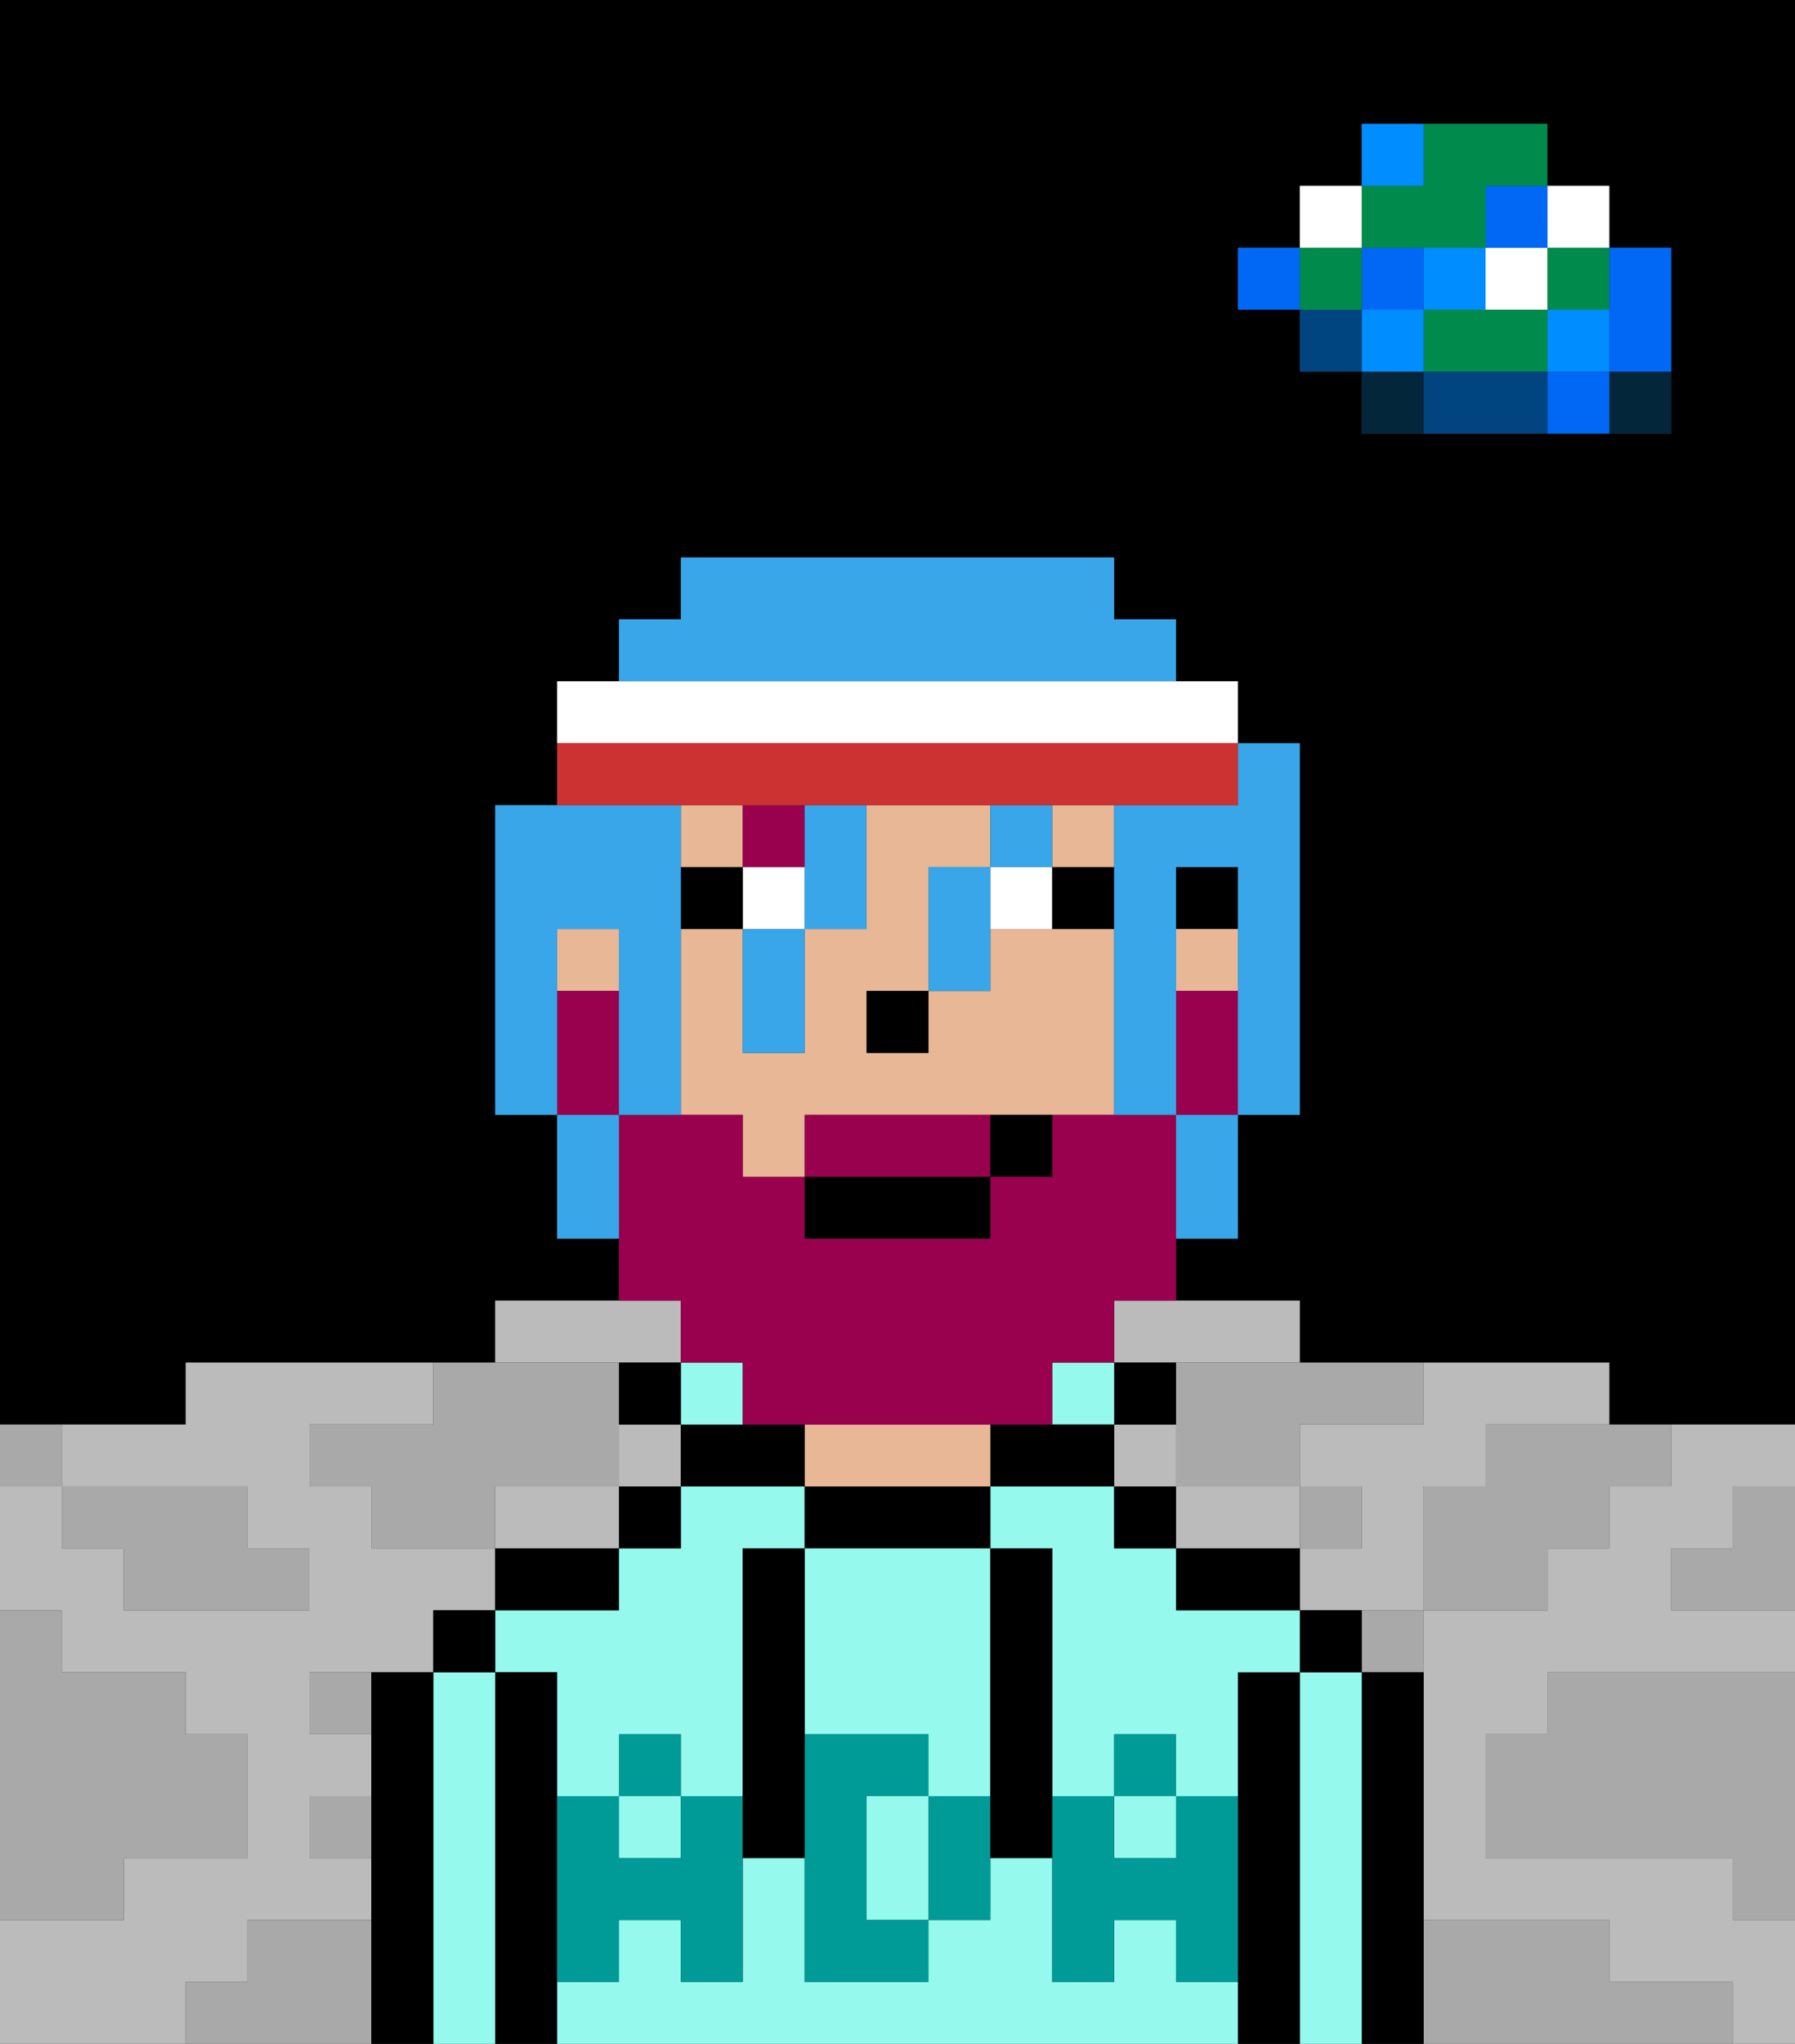 <svg xmlns="http://www.w3.org/2000/svg" viewBox="0 0 29 33"><rect x="0" y="0" width="29" height="33" fill="#333333" stroke="none"/><defs><style>polygon,rect,path{shape-rendering:crispedges;}polygon,rect,path{shape-rendering:crispedges;}.kb109-1{fill:#a9a9a9;}.kb109-2{fill:#bbbbbb;}.kb109-3{fill:#04263a;}.kb109-4{fill:#0068f5;}.kb109-5{fill:#008dff;}.kb109-6{fill:#008b4c;}.kb109-7{fill:#ffffff;}.kb109-8{fill:#004480;}.kb109-9{fill:#000000;}.kb109-10{fill:#95f9ed;}.kb109-11{fill:#e8b795;}.kb109-12{fill:#009b97;}.kb109-13{fill:#99004d;}.kb109-14{fill:#99004d;}.kb109-15{fill:#38a6e8;}.kb109-16{fill:#cc3232;}</style></defs><polygon class="kb109-1" points="28 25 27 25 27 26 28 26 29 26 29 25 29 24 28 24 28 25"/><path class="kb109-9" d="M27,0H0V23H3V22H8V21h2V20H9V18H8V13H9V11h1V10h1V9h7v1h1v1h1v1h1v6H20v2H19v1h2v1h5v1h3V0H27Zm0,5V7H22V6H21V5H20V4h1V3h1V2h3V3h1V4h1Z"/><polygon class="kb109-1" points="27 32 26 32 26 31 25 31 24 31 23 31 23 32 23 33 24 33 25 33 26 33 27 33 28 33 28 32 27 32"/><polygon class="kb109-1" points="27 27 26 27 25 27 25 28 24 28 24 29 24 30 25 30 26 30 27 30 28 30 28 31 29 31 29 30 29 29 29 28 29 27 28 27 27 27"/><polygon class="kb109-2" points="18 22 19 22 20 22 21 22 21 21 20 21 19 21 18 21 18 22"/><polygon class="kb109-2" points="20 25 21 25 21 24 20 24 19 24 19 25 20 25"/><polygon class="kb109-2" points="22 23 21 23 21 24 22 24 22 25 21 25 21 26 22 26 23 26 23 25 23 24 24 24 24 23 25 23 26 23 26 22 25 22 24 22 23 22 23 23 22 23"/><rect class="kb109-2" x="10" y="23" width="1" height="1"/><polygon class="kb109-2" points="27 23 27 24 26 24 26 25 25 25 25 26 24 26 23 26 23 27 23 28 23 29 23 30 23 31 24 31 25 31 26 31 26 32 27 32 28 32 28 33 29 33 29 32 29 31 28 31 28 30 27 30 26 30 25 30 24 30 24 29 24 28 25 28 25 27 26 27 27 27 28 27 29 27 29 26 28 26 27 26 27 25 28 25 28 24 29 24 29 23 28 23 27 23"/><polygon class="kb109-2" points="4 32 4 31 5 31 6 31 6 30 5 30 5 29 6 29 6 28 5 28 5 27 6 27 7 27 7 26 8 26 8 25 7 25 6 25 6 24 5 24 5 23 6 23 7 23 7 22 6 22 5 22 4 22 3 22 3 23 2 23 1 23 1 24 2 24 3 24 4 24 4 25 5 25 5 26 4 26 3 26 2 26 2 25 1 25 1 24 0 24 0 25 0 26 1 26 1 27 2 27 3 27 3 28 4 28 4 29 4 30 3 30 2 30 2 31 1 31 0 31 0 32 0 33 1 33 2 33 3 33 3 32 4 32"/><polygon class="kb109-2" points="10 22 11 22 11 21 10 21 9 21 8 21 8 22 9 22 10 22"/><rect class="kb109-2" x="18" y="23" width="1" height="1"/><polygon class="kb109-2" points="10 25 10 24 9 24 8 24 8 25 9 25 10 25"/><rect class="kb109-3" x="26" y="6" width="1" height="1"/><polygon class="kb109-4" points="26 5 26 6 27 6 27 5 27 4 26 4 26 5"/><rect class="kb109-4" x="25" y="6" width="1" height="1"/><rect class="kb109-5" x="25" y="5" width="1" height="1"/><rect class="kb109-6" x="25" y="4" width="1" height="1"/><rect class="kb109-7" x="25" y="3" width="1" height="1"/><polygon class="kb109-1" points="24 23 24 24 23 24 23 25 23 26 24 26 25 26 25 25 26 25 26 24 27 24 27 23 26 23 25 23 24 23"/><polygon class="kb109-6" points="24 5 23 5 23 6 24 6 25 6 25 5 24 5"/><rect class="kb109-7" x="24" y="4" width="1" height="1"/><rect class="kb109-4" x="24" y="3" width="1" height="1"/><polygon class="kb109-8" points="24 6 23 6 23 7 24 7 25 7 25 6 24 6"/><rect class="kb109-5" x="23" y="4" width="1" height="1"/><rect class="kb109-1" x="22" y="26" width="1" height="1"/><rect class="kb109-3" x="22" y="6" width="1" height="1"/><rect class="kb109-5" x="22" y="5" width="1" height="1"/><rect class="kb109-4" x="22" y="4" width="1" height="1"/><polygon class="kb109-6" points="23 4 24 4 24 3 25 3 25 2 24 2 23 2 23 3 22 3 22 4 23 4"/><rect class="kb109-5" x="22" y="2" width="1" height="1"/><rect class="kb109-1" x="21" y="24" width="1" height="1"/><rect class="kb109-8" x="21" y="5" width="1" height="1"/><rect class="kb109-6" x="21" y="4" width="1" height="1"/><rect class="kb109-7" x="21" y="3" width="1" height="1"/><rect class="kb109-4" x="20" y="4" width="1" height="1"/><polygon class="kb109-1" points="19 22 19 23 19 24 20 24 21 24 21 23 22 23 23 23 23 22 22 22 21 22 20 22 19 22"/><rect class="kb109-1" x="5" y="27" width="1" height="1"/><polygon class="kb109-1" points="6 23 5 23 5 24 6 24 6 25 7 25 8 25 8 24 9 24 10 24 10 23 10 22 9 22 8 22 7 22 7 23 6 23"/><polygon class="kb109-1" points="6 31 5 31 4 31 4 32 3 32 3 33 4 33 5 33 6 33 6 32 6 31"/><rect class="kb109-1" x="5" y="29" width="1" height="1"/><polygon class="kb109-1" points="2 31 2 30 3 30 4 30 4 29 4 28 3 28 3 27 2 27 1 27 1 26 0 26 0 27 0 28 0 29 0 30 0 31 1 31 2 31"/><polygon class="kb109-1" points="2 25 2 26 3 26 4 26 5 26 5 25 4 25 4 24 3 24 2 24 1 24 1 25 2 25"/><rect class="kb109-1" y="23" width="1" height="1"/><polygon class="kb109-9" points="23 31 23 30 23 29 23 28 23 27 22 27 22 28 22 29 22 30 22 31 22 32 22 33 23 33 23 32 23 31"/><polygon class="kb109-10" points="22 31 22 30 22 29 22 28 22 27 21 27 21 28 21 29 21 30 21 31 21 32 21 33 22 33 22 32 22 31"/><rect class="kb109-9" x="21" y="26" width="1" height="1"/><polygon class="kb109-9" points="21 31 21 30 21 29 21 28 21 27 20 27 20 28 20 29 20 30 20 31 20 32 20 33 21 33 21 32 21 31"/><rect class="kb109-10" x="18" y="29" width="1" height="1"/><polygon class="kb109-10" points="20 26 19 26 19 25 18 25 18 24 17 24 16 24 16 25 17 25 17 26 17 27 17 28 17 29 18 29 18 28 19 28 19 29 20 29 20 28 20 27 21 27 21 26 20 26"/><rect class="kb109-10" x="10" y="29" width="1" height="1"/><polygon class="kb109-10" points="10 28 11 28 11 29 12 29 12 28 12 27 12 26 12 25 13 25 13 24 12 24 11 24 11 25 10 25 10 26 9 26 8 26 8 27 9 27 9 28 9 29 10 29 10 28"/><polygon class="kb109-10" points="19 32 19 31 18 31 18 32 17 32 17 31 17 30 16 30 16 31 15 31 15 32 14 32 13 32 13 31 13 30 12 30 12 31 12 32 11 32 11 31 10 31 10 32 9 32 9 33 10 33 11 33 12 33 13 33 14 33 15 33 16 33 17 33 18 33 19 33 20 33 20 32 19 32"/><polygon class="kb109-9" points="19 25 19 26 20 26 21 26 21 25 20 25 19 25"/><rect class="kb109-9" x="18" y="24" width="1" height="1"/><rect class="kb109-9" x="18" y="22" width="1" height="1"/><rect class="kb109-10" x="17" y="22" width="1" height="1"/><polygon class="kb109-9" points="17 24 18 24 18 23 17 23 16 23 16 24 17 24"/><polygon class="kb109-9" points="14 24 13 24 13 25 14 25 15 25 16 25 16 24 15 24 14 24"/><polygon class="kb109-11" points="14 24 15 24 16 24 16 23 15 23 14 23 13 23 13 24 14 24"/><polygon class="kb109-9" points="11 24 12 24 13 24 13 23 12 23 11 23 11 24"/><rect class="kb109-10" x="11" y="22" width="1" height="1"/><rect class="kb109-9" x="10" y="24" width="1" height="1"/><rect class="kb109-9" x="10" y="22" width="1" height="1"/><polygon class="kb109-9" points="10 26 10 25 9 25 8 25 8 26 9 26 10 26"/><polygon class="kb109-9" points="9 31 9 30 9 29 9 28 9 27 8 27 8 28 8 29 8 30 8 31 8 32 8 33 9 33 9 32 9 31"/><polygon class="kb109-10" points="8 31 8 30 8 29 8 28 8 27 7 27 7 28 7 29 7 30 7 31 7 32 7 33 8 33 8 32 8 31"/><rect class="kb109-9" x="7" y="26" width="1" height="1"/><polygon class="kb109-9" points="7 31 7 30 7 29 7 28 7 27 6 27 6 28 6 29 6 30 6 31 6 32 6 33 7 33 7 32 7 31"/><polygon class="kb109-10" points="15 29 14 29 14 30 14 31 15 31 15 30 15 29"/><polygon class="kb109-10" points="14 25 13 25 13 26 13 27 13 28 14 28 15 28 15 29 16 29 16 28 16 27 16 26 16 25 15 25 14 25"/><polygon class="kb109-12" points="19 30 18 30 18 29 17 29 17 30 17 31 17 32 18 32 18 31 19 31 19 32 20 32 20 31 20 30 20 29 19 29 19 30"/><rect class="kb109-12" x="18" y="28" width="1" height="1"/><polygon class="kb109-12" points="15 29 15 30 15 31 16 31 16 30 16 29 15 29"/><polygon class="kb109-12" points="14 30 14 29 15 29 15 28 14 28 13 28 13 29 13 30 13 31 13 32 14 32 15 32 15 31 14 31 14 30"/><polygon class="kb109-12" points="11 29 11 30 10 30 10 29 9 29 9 30 9 31 9 32 10 32 10 31 11 31 11 32 12 32 12 31 12 30 12 29 11 29"/><rect class="kb109-12" x="10" y="28" width="1" height="1"/><polygon class="kb109-9" points="13 28 13 27 13 26 13 25 12 25 12 26 12 27 12 28 12 29 12 30 13 30 13 29 13 28"/><polygon class="kb109-9" points="17 28 17 27 17 26 17 25 16 25 16 26 16 27 16 28 16 29 16 30 17 30 17 29 17 28"/><rect class="kb109-9" x="19" y="14" width="1" height="1"/><rect class="kb109-11" x="17" y="13" width="1" height="1"/><rect class="kb109-11" x="11" y="13" width="1" height="1"/><rect class="kb109-11" x="9" y="15" width="1" height="1"/><polygon class="kb109-11" points="18 16 18 15 17 15 16 15 16 16 15 16 15 17 14 17 14 16 15 16 15 15 15 14 16 14 16 13 14 13 14 14 14 15 13 15 13 16 13 17 12 17 12 16 12 15 11 15 11 16 11 17 11 18 12 18 12 19 13 19 13 18 14 18 15 18 16 18 17 18 18 18 18 17 18 16"/><rect class="kb109-11" x="19" y="15" width="1" height="1"/><rect class="kb109-9" x="14" y="16" width="1" height="1"/><rect class="kb109-7" x="12" y="14" width="1" height="1"/><rect class="kb109-7" x="16" y="14" width="1" height="1"/><rect class="kb109-9" x="11" y="14" width="1" height="1"/><rect class="kb109-9" x="17" y="14" width="1" height="1"/><rect class="kb109-13" x="12" y="13" width="1" height="1"/><polygon class="kb109-14" points="15 18 14 18 13 18 13 19 16 19 16 18 15 18"/><polygon class="kb109-14" points="20 16 19 16 19 17 19 18 20 18 20 17 20 16"/><polygon class="kb109-14" points="11 22 12 22 12 23 13 23 14 23 15 23 16 23 17 23 17 22 18 22 18 21 19 21 19 20 19 19 19 18 18 18 17 18 17 19 16 19 16 20 13 20 13 19 12 19 12 18 11 18 10 18 10 19 10 20 10 21 11 21 11 22"/><polygon class="kb109-14" points="10 17 10 16 9 16 9 17 9 18 10 18 10 17"/><rect class="kb109-9" x="13" y="19" width="3" height="1"/><rect class="kb109-9" x="16" y="18" width="1" height="1"/><polygon class="kb109-15" points="9 16 9 15 10 15 10 16 10 17 10 18 11 18 11 17 11 16 11 15 11 14 11 13 10 13 9 13 8 13 8 14 8 15 8 16 8 17 8 18 9 18 9 17 9 16"/><polygon class="kb109-15" points="19 13 18 13 18 14 18 15 18 16 18 17 18 18 19 18 19 17 19 16 19 15 19 14 20 14 20 15 20 16 20 17 20 18 21 18 21 17 21 16 21 15 21 14 21 13 21 12 20 12 20 13 19 13"/><rect class="kb109-15" x="16" y="13" width="1" height="1"/><polygon class="kb109-15" points="13 15 14 15 14 14 14 13 13 13 13 14 13 15"/><polygon class="kb109-15" points="13 11 14 11 15 11 16 11 17 11 18 11 19 11 19 10 18 10 18 9 17 9 16 9 15 9 14 9 13 9 12 9 11 9 11 10 10 10 10 11 11 11 13 11"/><polygon class="kb109-15" points="19 19 19 20 20 20 20 19 20 18 19 18 19 19"/><polygon class="kb109-15" points="15 14 15 15 15 16 16 16 16 15 16 14 15 14"/><polygon class="kb109-15" points="12 16 12 17 13 17 13 16 13 15 12 15 12 16"/><polygon class="kb109-15" points="10 18 9 18 9 19 9 20 10 20 10 19 10 18"/><polygon class="kb109-7" points="11 12 12 12 13 12 15 12 16 12 18 12 20 12 20 11 19 11 18 11 17 11 16 11 15 11 14 11 13 11 11 11 10 11 9 11 9 12 10 12 11 12"/><polygon class="kb109-16" points="11 13 12 13 13 13 14 13 16 13 17 13 18 13 19 13 20 13 20 12 18 12 16 12 15 12 13 12 12 12 11 12 10 12 9 12 9 13 10 13 11 13"/></svg>
